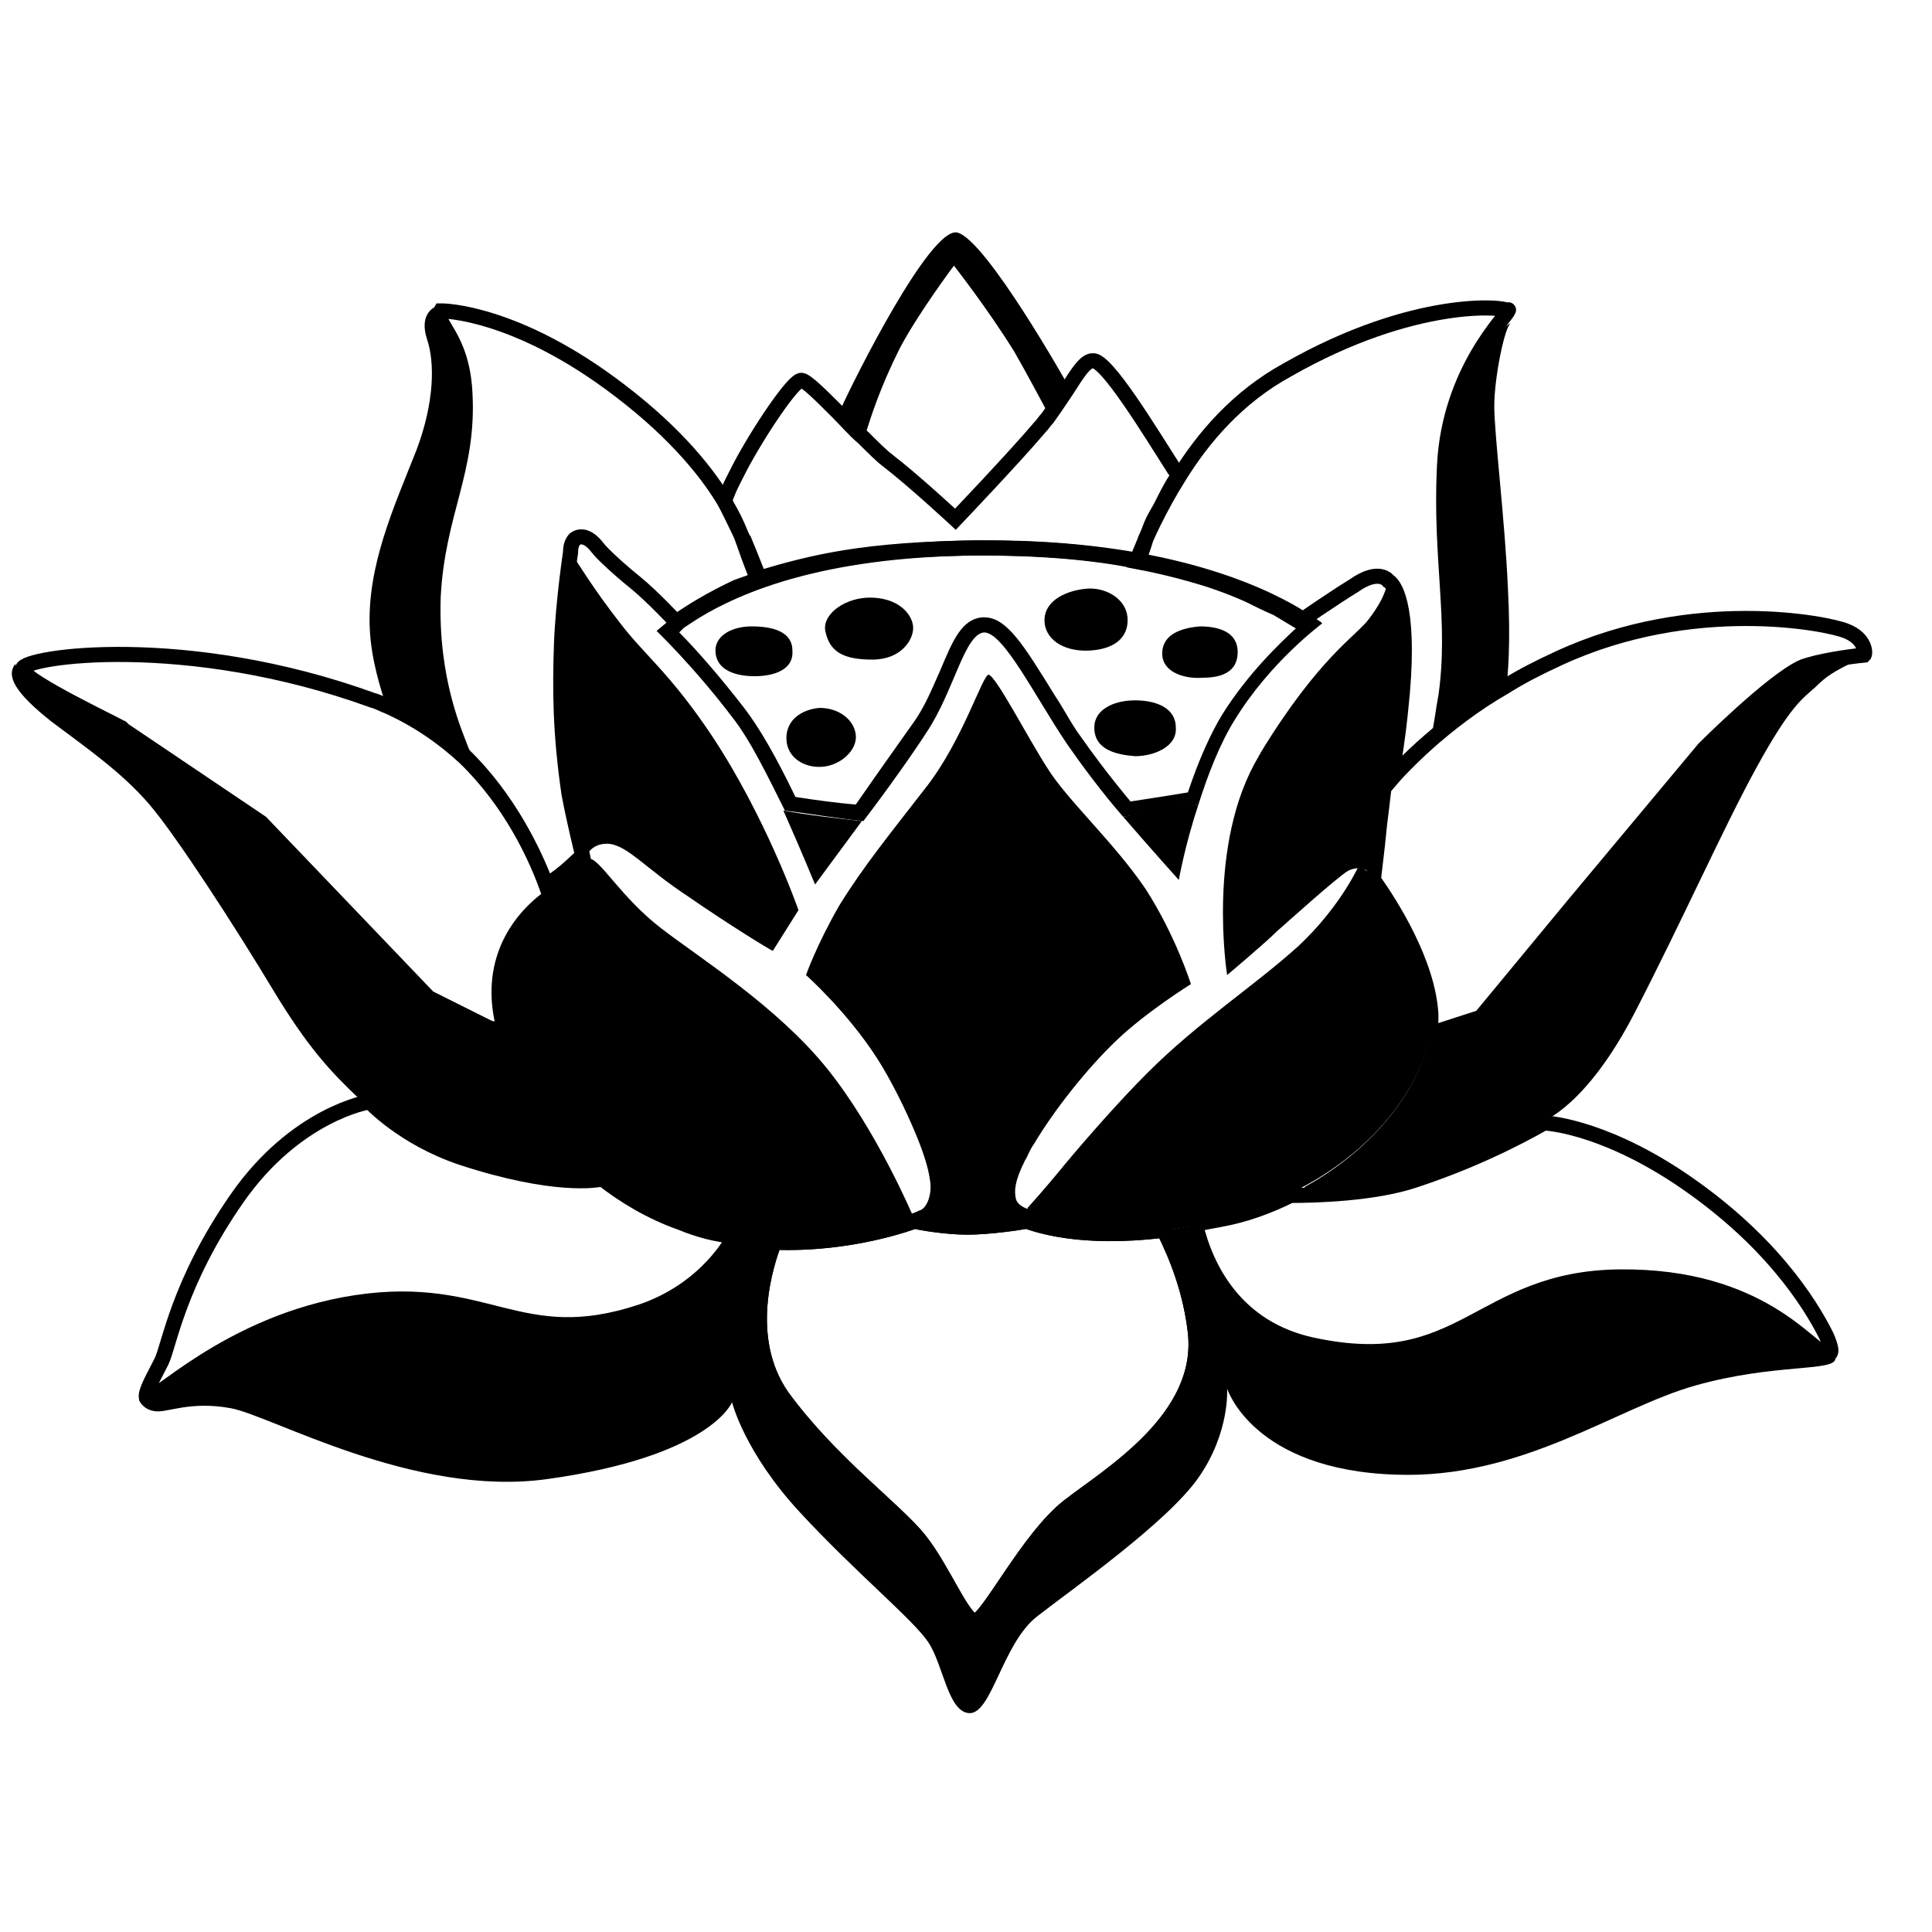 <svg viewBox="0 0 128 128" xmlns="http://www.w3.org/2000/svg">
  <g id="Layer_2_00000132789370996753780900000011295693488330605971_">
    <path d="M56.9,30.9c0,0,0.2-2.7,2.7-7.7c1.2-2.3,3.6-5.5,3.6-5.5s2.2,2.8,4,5.7s3.6,6.6,3.6,6.6l-4.3,4.7l-7,0.5 L56.9,30.9z" fill="none"/>
    <path d="M57.4,39.6c-1.6,0.1-3,1.2-2.7,2.3c0.3,1.3,1.2,1.8,3.1,1.8s2.7-1.3,2.7-2.1S59.6,39.5,57.4,39.6z"/>
    <path d="M69.2,41.1c0,1.2,1.2,2.1,3,2s2.6-1,2.5-2.2s-1.4-2-2.7-1.9C70.8,39.1,69.2,39.7,69.2,41.1z"/>
    <path d="M72.5,48.2c0,1.5,1.5,1.8,2.7,1.9c1.2,0,2.8-0.6,2.7-1.9c0-1.3-1.3-1.8-2.7-1.8S72.5,47,72.5,48.2z"/>
    <path d="M77,43.3c0,1.3,1.6,1.7,2.7,1.6c1.1,0,2.3-0.3,2.3-1.7c0-1.3-1.2-1.7-2.5-1.7C78.3,41.6,77,42,77,43.3z"/>
    <path d="M52.1,48.9c0,1.3,1.2,2,2.4,1.9s2.3-1.1,2.2-2.1s-1.1-1.8-2.4-1.8C53.1,47,52.1,47.7,52.1,48.9z"/>
    <path d="M47.4,43.1c0,1.1,1,1.7,2.6,1.7c1.4,0,2.6-0.5,2.5-1.7c0-1.2-1.2-1.6-2.7-1.6C48.5,41.5,47.4,42.1,47.4,43.1z"/>
    <path d="M99.9,38.9c-0.2-4.5-0.9-10.1-0.9-12s0.7-5.3,1.1-5.5c-0.3,0.1-4.5,3.2-4.8,9.2C95,36.8,96,40.8,95.4,45.8 c-0.1,1.1-0.4,2.2-0.6,3.3c1.3-1.1,3-2.4,5-3.6C99.9,44.8,100.1,42.6,99.9,38.9z"/>
    <path d="M122.3,41.8c-1.2-0.5-10.1-2.3-19,1.8c-1.3,0.6-2.5,1.2-3.6,1.9 c-2.1,1.2-3.7,2.5-5,3.6c-1.4,1.2-2.4,2.3-3,3c-0.1,0.9-0.2,1.7-0.3,2.5C91.2,56.7,91,58,91,58.3c1.2,1.7,3.6,5.5,3.8,8.9 c0,0.4,0,0.8-0.1,1.3l3.4-1.1l6.2-7.5l8.6-10.3c0,0,4.5-4.5,6.5-5.4c1-0.4,3.1-0.7,4.1-0.8l0,0C123.6,43.3,123.6,42.3,122.3,41.8z" fill="none" stroke="#000000" stroke-miterlimit="10"/>
    <path d="M92,38.7C91.9,38.7,91.9,38.7,92,38.7c-0.2-0.1,0,0.6-1.3,2.3c-0.8,1.1-3.3,2.5-7.2,8.9c0,0.1-0.1,0.1-0.1,0.2 c-3.5,5.8-2.1,14.5-2.1,14.5s2.5-2.1,3.3-2.9c0.8-0.7,3.9-3.5,4.7-4c0.8-0.4,1.3,0,1.3,0l0.1,0.2l0.6,0.9l0,0 c0-0.2,0.2-1.6,0.5-3.6l0,0c0-0.3,0.1-0.7,0.1-1c0-0.1,0-0.1,0-0.2c0.1-0.4,0.1-0.8,0.2-1.3c0.2-1.6,0.4-3.5,0.6-5.5 C93.4,40.8,92.5,39,92,38.7z"/>
    <path d="M47.1,48.8c-0.2-0.3-0.3-0.5-0.5-0.7c-2.5-3.7-4.1-4.8-5.6-6.8c-2.1-2.7-3.1-4.5-3.1-4.5l0,0 c0,0-0.5,3.4-0.6,6.1c-0.1,2.9-0.2,5.8,0.5,9.9c0.4,2.6,0.9,4.3,0.9,4.3l0.1-0.3c0,0,0,0,0-0.1l0,0l0,0c0.1-0.3,0.5-0.8,1.3-0.8 c0.6,0,1.1,0.3,1.8,0.8c0.9,0.6,2,1.6,3.6,2.7c2.8,2,5.6,3.6,5.6,3.6l1.7-2.8C52.9,60.2,50.7,54.2,47.1,48.8z" fill="none"/>
    <path d="M121,88.5c-1.1-2.2-3.8-6.5-9.8-10.5c-5.3-3.5-8.9-3.6-8.9-3.6l0,0 c-0.2,0.1-3.7,2.2-8.6,3.8c-2.7,0.9-6.6,1-8.2,1c-1.4,0.7-3,1.3-4.7,1.6c-0.5,0.1-1.1,0.2-1.6,0.3c0.7,3,2.7,6.9,7.7,8 c10.1,2.2,11-4.4,20.4-4.5s12.6,4.9,13.7,5.1C121.4,89.8,121.4,89.4,121,88.5z" fill="none" stroke="#000000" stroke-miterlimit="10"/>
    <path d="M60.6,80.8L60.6,80.8c0,0-4.1,1.6-9.3,1.4c-0.5,1.3-2.2,6.3,0.5,10.2c3.2,4.4,7.5,7.5,9.1,9.5s2.9,5.4,3.7,5.4 c0.8,0,3.5-5.5,6.2-7.6s9-5.8,8.4-11.5c-0.3-2.7-1.2-5-2.1-6.8c-5.7,0.7-8.6-0.3-9.2-0.6c-0.4,0.1-2.5,0.4-3.9,0.4 C62.6,81.2,60.9,80.9,60.6,80.8z" fill="none"/>
    <path d="M108.3,67.1c3.2-6.2,5.9-12.3,8.1-16.3s3-4.5,3.9-5.3c0.7-0.7,1.2-1,2.4-1.6l-3.3-0.2c-0.1,0-0.1,0-0.2,0.1l-6.3,5.7l0,0 l-8.6,10.3l-6.1,7.4l-0.1,0.1l-3.2,1c-0.1,0-0.2,0.1-0.2,0.2c-0.5,3.4-3.5,7.5-8.2,10.1c-0.2,0.1-0.1,0.5,0.1,0.5 c1.9-0.1,4.8-0.3,7-1c5-1.6,8.4-3.6,8.6-3.8l0,0C102.2,74.3,105.1,73.3,108.3,67.1z"/>
    <path d="M91.5,58.9C91.5,59,91.5,59,91.5,58.9C91.5,59,91.5,59,91.5,58.9z" fill="#FD7D84"/>
    <path d="M63.4,34.3c0,0,4-4.2,5.6-6.1c0.2-0.2,0.3-0.4,0.5-0.6c-0.7-1.3-1.5-2.8-2.3-4.2c-1.7-2.9-4-5.7-4-5.7 s-2.4,3.2-3.6,5.5c-1.3,2.5-2,4.5-2.3,5.8c0.6,0.6,1.2,1.1,1.6,1.5C60.5,31.7,63.4,34.3,63.4,34.3z" fill="none"/>
    <path d="M68,80.9c-0.4,0.1-2.5,0.4-3.9,0.4s-3.2-0.3-3.5-0.4l0,0 c0,0-4.1,1.6-9.3,1.4c-0.5,1.3-2.2,6.3,0.5,10.2c3.2,4.4,7.5,7.5,9.1,9.5s2.9,5.4,3.7,5.4c0.8,0,3.5-5.5,6.2-7.6s9-5.8,8.4-11.5 c-0.3-2.7-1.2-5-2.1-6.8C71.5,82.2,68.6,81.1,68,80.9z" fill="none" stroke="#000000" stroke-miterlimit="10"/>
    <path d="M68,80.9c-0.4,0.1-2.5,0.4-3.9,0.4s-3.2-0.3-3.5-0.4l0,0c0,0-4.1,1.6-9.3,1.4c-0.5,1.3-2.2,6.3,0.5,10.2 c3.2,4.4,7.5,7.5,9.1,9.5s2.9,5.4,3.7,5.4c0.8,0,3.5-5.5,6.2-7.6s9-5.8,8.4-11.5c-0.3-2.7-1.2-5-2.1-6.8 C71.5,82.2,68.6,81.1,68,80.9z" fill="none"/>
    <path d="M45.1,81c-2-0.7-3.8-1.8-5.2-2.9c-0.3,0.1-3.2,0.6-9.3-1.4 c-3.9-1.3-6.1-3.7-6.1-3.7l0,0c-0.1,0-4.9,0.8-8.8,6.4s-4.5,9.8-5,10.8s-1.1,2-1,2.4l0,0c0.2,0.7,5.3-5,13.9-6.3 c8.7-1.3,10.8,3.3,18.9,0.6c4.4-1.5,6.1-4.9,6.1-4.9s0,0,0-0.1C47.5,81.8,46.3,81.5,45.1,81z" fill="none" stroke="#000000" stroke-miterlimit="10"/>
    <path d="M68,80.9c-0.4,0.1-2.5,0.4-3.9,0.4s-3.2-0.3-3.5-0.4l0,0c0,0-4.1,1.6-9.3,1.4c-0.5,1.3-2.2,6.3,0.5,10.2 c3.2,4.4,7.5,7.5,9.1,9.5s2.9,5.4,3.7,5.4c0.8,0,3.5-5.5,6.2-7.6s9-5.8,8.4-11.5c-0.3-2.7-1.2-5-2.1-6.8 C71.5,82.2,68.6,81.1,68,80.9z" fill="none"/>
    <path d="M28.7,39.6c0.2-5.6,2.4-8.3,2.1-13.5c-0.2-3.8-1.3-5.1-1.6-5.4l-0.3-0.4c0,0-1.2,0.4-0.6,2.2c0.5,1.5,0.5,4.1-0.7,7.3 c-1.5,3.8-3.3,7.7-3.1,11.9c0.1,2,0.7,3.9,1.1,5.1c2,0.9,3.7,2.1,5.1,3.4c0-0.1-0.1-0.2-0.1-0.2C30.2,48.8,28.5,45.2,28.7,39.6z"/>
    <path d="M54,58.6c0,0,1.4-1.9,3.1-4.2c-1.8-0.2-3.6-0.4-5.2-0.7C53.1,56.4,54,58.6,54,58.6z"/>
    <path d="M78.1,58.3c0,0,0.4-2.3,1.3-5c-1.3,0.2-3,0.5-5,0.8C76.3,56.3,78.1,58.3,78.1,58.3z"/>
    <path d="M68,80.9c-0.4,0.1-2.5,0.4-3.9,0.4s-3.2-0.3-3.5-0.4l0,0 c0,0-4.1,1.6-9.3,1.4c-0.5,1.3-2.2,6.3,0.5,10.2c3.2,4.4,7.5,7.5,9.1,9.5s2.9,5.4,3.7,5.4c0.8,0,3.5-5.5,6.2-7.6s9-5.8,8.4-11.5 c-0.3-2.7-1.2-5-2.1-6.8C71.5,82.2,68.6,81.1,68,80.9z" fill="none" stroke="#000000" stroke-miterlimit="10"/>
    <path d="M36.9,60.9c0,0-0.2-0.8-0.6-2c-0.8-2.2-2.5-5.8-5.5-8.7 c-1.4-1.3-3.1-2.5-5.1-3.4c-0.3-0.1-0.6-0.3-1-0.4c-12.4-4.5-23.1-2.9-23.2-2.1v0.1c0.3,0.8,6,3.5,6.5,3.8c0,0,0.1,0,0.1,0.1 l9.2,6.2l11.1,11.6l4,2l5,1.2L36.9,60.9z" fill="none" stroke="#000000" stroke-miterlimit="10"/>
    <path d="M63.4,34.3c0,0,4-4.2,5.6-6.1c0.2-0.2,0.3-0.4,0.5-0.6c-0.7-1.3-1.5-2.8-2.3-4.2c-1.7-2.9-4-5.7-4-5.7 s-2.4,3.2-3.6,5.5c-1.3,2.5-2,4.5-2.3,5.8c0.6,0.6,1.2,1.1,1.6,1.5C60.5,31.7,63.4,34.3,63.4,34.3z" fill="none"/>
    <path d="M63.2,17.7c0,0-2.4,3.2-3.6,5.5c-1.3,2.5-2,4.5-2.3,5.8c0.6,0.6,1.2,1.1,1.6,1.5c1.6,1.3,4.5,3.9,4.5,3.9 s4-4.2,5.6-6.1c0.2-0.2,0.3-0.4,0.5-0.6c-0.7-1.3-1.5-2.8-2.3-4.2C65.4,20.5,63.2,17.7,63.2,17.7z" fill="none"/>
    <path d="M77.8,31.1c-1.6-2.5-4.5-7.3-5.4-7.2c-0.5,0-1,0.8-1.7,1.9 c-0.4,0.6-0.8,1.2-1.3,1.9c-0.2,0.2-0.3,0.4-0.5,0.6c-1.6,1.9-5.6,6.1-5.6,6.1s-2.8-2.6-4.5-3.9c-0.4-0.3-1-0.9-1.6-1.5 c-0.6-0.5-1.1-1.1-1.7-1.7c-1.1-1.1-2.1-2.1-2.4-2.1c-0.5-0.1-2.9,3.5-4.1,5.8c-0.4,0.8-0.7,1.3-1,2.2c0.8,1.6,1.2,2.5,1.3,2.6 c0.5,1.2,1,2.5,1,2.5c3.7-1.1,7-1.9,14.4-2c4.3,0,7.8,0.3,10.7,0.9c0,0,0.5-1.3,0.5-1.5c0.2-0.4,0.3-0.8,0.5-1.2s0.4-0.7,0.6-1.1 c0.3-0.6,0.6-1.2,1-1.8C78,31.4,77.9,31.2,77.8,31.1z" fill="none" stroke="#000000" stroke-miterlimit="10"/>
    <path d="M57.3,28.9c0.4-1.3,1-3.2,2.3-5.8c1.2-2.3,3.6-5.5,3.6-5.5s2.2,2.8,4,5.7c0.8,1.4,1.6,2.9,2.3,4.2c0.5-0.6,0.9-1.3,1.3-1.9 l0,0c0,0-5.5-9.8-7.4-10.2c-1.8-0.3-6.8,9.7-7.7,11.7C56.2,27.8,56.8,28.4,57.3,28.9z"/>
    <path d="M99.9,20.6C99.9,20.5,100,20.5,99.9,20.6c-0.1-0.3-6.2-0.9-14.6,3.9 c-3.3,1.8-5.6,4.5-7.2,7.1c-1.2,1.9-2.3,4.2-2.8,5.6c1.6,0.3,3.2,0.7,4.8,1.2c0.9,0.3,1.7,0.6,2.6,1c0.6,0.3,1.2,0.6,1.9,0.9 c0.5,0.3,1,0.6,1.5,0.9c0.1-0.1,2.3-1.6,3.6-2.4c1.7-1.2,2.3-0.3,2.3-0.3c0.5,0.3,1.5,2.1,0.8,8.5c-0.2,2-0.4,3-0.6,4.6 c0.6-0.7,1.8-1.9,3.2-3.1c0.2-1.1,0.2-1.3,0.4-2.4c0.7-5-0.4-9-0.1-15.2C96,24.5,99.9,20.9,99.9,20.6z" fill="none" stroke="#000000" stroke-miterlimit="10"/>
    <path d="M49.3,36c-0.1-0.2-0.3-1.1-1.2-2.6c-1.1-1.9-3.2-4.6-7-7.5 c-6.9-5.3-11.8-5.3-11.8-5.3s0,0-0.1,0c-0.5,0.8,1.4,1.6,1.6,5.4c0.3,5.2-1.8,7.9-2.1,13.5c-0.2,5.6,1.5,9.2,1.9,10.3 c0,0.1,0.1,0.1,0.1,0.2c3,2.9,4.7,6.5,5.5,8.7c0.2-0.1,0.3-0.3,0.5-0.4c1-0.7,1.5-1.3,1.9-1.6c-0.1-0.5-0.5-2-0.9-4.1 c-0.6-4.1-0.6-7-0.5-9.9c0.1-2.8,0.6-6.1,0.6-6.1l0,0c0-0.4,0.1-0.7,0.3-0.9c0.6-0.4,1.2,0.2,1.5,0.6s1.5,1.5,2.5,2.3 c1.1,0.9,2.5,2.4,2.7,2.6c1-0.7,2.3-1.5,4-2.3l1.4-0.5C50.2,38.4,49.7,37.2,49.3,36z" fill="none" stroke="#000000" stroke-miterlimit="10"/>
    <path d="M121,88.5c0.4,0.9,0.6,1.4,0.6,1.4s-4.9-5.3-14.3-5.2c-9.4,0.1-10.2,6.7-20.4,4.5c-5.1-1.1-7-5-7.7-8 c-0.7,0.1-1.3,0.2-1.9,0.3c0.9,1.8,1.8,4.2,2.1,6.8c0.5,5.7-5.7,9.4-8.4,11.5s-5.4,7.6-6.2,7.6c-0.8,0-2.1-3.3-3.7-5.4 s-5.9-5.1-9.1-9.5c-2.8-3.8-1-8.9-0.5-10.2c-0.9,0-1.8-0.1-2.7-0.3c0,0.1,0,0.1,0,0.1s-1.6,3.4-6.1,4.9c-8.1,2.7-10.2-1.9-18.9-0.6 c-8.8,1.2-14.3,7-14.5,6.3l0.1-0.1l-0.2,0.1c0,0,0.2,0.7,1.1,0.8c0.8,0.1,2.3-0.7,5-0.2s12.1,5.9,20.9,4.7 c10.9-1.5,12.3-5.1,12.3-5.1s0.8,3.3,4.5,7.3s7.5,7.1,8.5,8.6s1.3,4.6,2.7,4.7c1.5,0.1,2.2-4.6,4.5-6.4s8.6-6.2,10.7-9.2 s1.9-5.9,1.9-5.9s1.7,5.4,11.2,5.7c8.3,0.3,14.5-4.4,19.8-5.9s9.3-0.9,9.3-1.8C121.6,89.6,121.3,89.1,121,88.5z"/>
    <path d="M33.4,68.1L32,67.5l-4-2l0,0L16.9,54l0,0l-9.3-6.2l0,0c0,0-6.3-2.9-6.6-3.8l0,0c-0.6,0.8,0,1.9,2.4,3.8 c2.4,1.8,4.7,3.4,6.5,5.5s5.8,8.3,8.2,12.3c2.3,3.8,3.8,5.4,5.7,7.2l0,0c0,0,2.2,2.4,6.1,3.7c6,2,9.4,1.7,9.7,1.7 C36,75.1,34.1,71.1,33.4,68.1z"/>
    <polygon fill="none" points="68.1,80.6 68.1,80.4 68,80.8 "/>
    <polygon fill="none" points="68.1,80.6 68.1,80.4 68,80.8 "/>
    <path d="M94.6,66c0-0.1,0-0.1,0-0.2c-0.1-0.4-0.2-0.8-0.3-1.1c0-0.1,0-0.1-0.1-0.2c-0.1-0.4-0.2-0.7-0.4-1.1c0-0.1,0-0.1-0.1-0.2 c-0.2-0.4-0.3-0.7-0.5-1.1l0,0c-0.2-0.4-0.4-0.7-0.5-1c0-0.1-0.1-0.1-0.1-0.2c-0.2-0.3-0.4-0.6-0.5-0.9c0-0.1-0.1-0.1-0.1-0.2 c-0.2-0.3-0.3-0.5-0.5-0.8c0,0,0-0.1-0.1-0.1c-0.2-0.2-0.3-0.5-0.5-0.7c-0.2-0.3-0.3-0.5-0.5-0.6c-0.1-0.1-0.1-0.1-0.2-0.2 c-0.1-0.1-0.1-0.2-0.1-0.2S88.9,60,86,62.7c-3,2.7-6.6,5-10,8.4c-1.8,1.8-4,4.3-5.5,6.1c-1.3,1.6-2.4,2.8-2.4,2.8L68,80.3l-0.1,0.4 l0.3-0.2v0.2c0,0,0,0-0.1,0c0.6,0.3,3.7,1.5,9.3,0.8c0.6-0.1,1.3-0.2,1.9-0.3c0.5-0.1,1-0.5,1.6-0.6c1.7-0.4,3.3-0.9,4.7-1.6 c5.4-2.6,8.7-7.1,9.2-10.8c0.1-0.4,0.1-0.9,0.1-1.3C94.7,66.8,94.7,66.4,94.6,66z"/>
    <path d="M89.2,38.6c-1.3,0.9-3,1.9-3.2,2c0.7,0.4,1.2,0.8,1.4,0.9l0.1,0.1l0,0c-0.1,0.1-3.4,2.6-5.8,6.4l0,0 c-1,1.6-1.8,3.7-2.4,5.6c-0.9,2.7-1.3,5-1.3,5s-1.8-2-3.7-4.2c-1.4-1.7-2.9-3.5-3.7-4.8c-2.1-3.1-4.3-7.5-5.5-7.4 c-1.3,0.1-2,3.9-3.8,6.6c-0.9,1.3-2.6,3.7-4.2,5.9c-1.6,2.2-3.1,4.2-3.1,4.2s-0.9-2.2-2.1-4.8c-1-2.2-2.3-4.7-3.5-6.2 c-0.5-0.6-0.9-1.2-1.3-1.7c-2-2.4-3.6-4-3.6-4l1.2-1l0,0c-0.1-0.1-1.4-1.1-2.5-2c-1-0.8-2.2-1.8-2.5-2.3s-0.8-1-1.5-0.6 c-0.2,0.1-0.3,0.5-0.3,0.9c0,0,1,1.8,3.1,4.5c1.6,2,3.1,3.1,5.6,6.8c0.2,0.2,0.3,0.5,0.5,0.7c3.6,5.4,5.7,11.5,5.7,11.5L51,63.3 c0,0-2.7-1.6-5.6-3.6c-1.6-1.1-2.7-2.1-3.6-2.7c-0.7-0.5-1.2-0.8-1.8-0.8c-0.8,0-1.2,0.5-1.3,0.8l0,0l0,0l0,0l0,0 c0.2-0.1,0.3-0.2,0.5-0.1c0.3,0,0.7,0.5,1.3,1.2c0.8,0.9,1.9,2.3,3.4,3.5c2.6,2.1,7.7,5.2,11,9.3c1.1,1.3,2.1,2.9,2.9,4.3 c1.5,2.7,2.6,5,2.8,5.5c0.1,0,0.2,0,0.3,0c0.5-0.1,0.8-1.1,0.7-2.1c-0.1-0.6-0.4-1.7-0.9-2.9C60,74,59,72,58.1,70.6 c-2-3.1-4.7-5.5-4.7-5.5s0.7-2,2.2-4.6s3.4-4.8,5.8-7.9c2.3-3.1,3.6-7.4,4.1-7.4c0.4,0,2.5,4.1,3.9,6.2c1.3,2.1,4.5,4.9,6.5,8 s3.2,6.1,3.2,6.1s-2.9,1.9-4.9,3.7s-4.2,4.7-5.5,6.9c-0.2,0.4-0.4,0.7-0.6,1.1c-0.7,1.4-0.7,2.1-0.6,2.5c0.1,0.5,0.8,0.7,0.8,0.7 l0,0l0,0c0,0,0.9-1.2,2.3-2.7c1.6-1.9,3.7-4.3,5.5-6.1c3.4-3.4,7-5.7,10-8.4c3-2.7,4.2-5.5,4.2-5.5s0.1,0.1,0.1,0.2l-0.1-0.2 c0,0-0.5-0.4-1.3,0s-3.9,3.2-4.7,4c-0.8,0.7-3.3,2.9-3.3,2.9s-1.4-8.7,2.1-14.5c0-0.1,0.1-0.1,0.1-0.2c3.9-6.4,6.4-7.8,7.2-8.9 c1.3-1.7,1-2.4,1.2-2.3h0.1C91.4,38.4,90.8,37.5,89.2,38.6z" fill="none"/>
    <path d="M75.9,58.9c-2.1-3.1-5.2-5.9-6.5-8c-1.3-2-3.4-6.1-3.9-6.2c-0.4,0-1.7,4.3-4.1,7.4c-2.4,3.1-4.2,5.3-5.8,7.9 c-1.5,2.6-2.2,4.6-2.2,4.6s2.7,2.4,4.7,5.5c0.9,1.4,1.9,3.4,2.6,5.1c0.5,1.2,0.8,2.2,0.9,2.9c0.2,1-0.2,2-0.7,2.1 c0,0-0.4,0.2-0.5,0.2l-0.1,0.4l0.2,0.1l0,0c0.3,0.1,2.1,0.4,3.5,0.4c1.4,0,3.5-0.3,3.9-0.4H68v-0.2l0,0l0.1-0.6l0,0l0,0 c0,0-0.7-0.2-0.8-0.7c-0.1-0.5-0.1-1.1,0.6-2.5c0.2-0.3,0.3-0.7,0.6-1.1c1.3-2.2,3.5-5,5.5-6.9s4.9-3.7,4.9-3.7S77.9,62,75.9,58.9z "/>
    <path d="M51.2,63l1.7-2.7l0,0c-0.1-0.3-2.2-6.2-5.7-11.5c-2.8-4.2-4.5-5.4-6.1-7.5c-1.8-2.3-2.8-4-3.1-4.4h-0.1 c-0.1,0.6-0.5,3.5-0.6,6c-0.1,2.9-0.2,5.8,0.5,9.9c0.4,2.6,0.9,4.3,0.9,4.3l0.1-0.3c0,0,0.3-0.9,1.4-0.9c1.3,0,2.5,1.6,5.4,3.5 C48.2,61.2,50.8,62.8,51.2,63C51.1,63,51.2,63,51.2,63z"/>
    <path d="M39.1,56.9c0.7,0.1,2.1,2.6,4.7,4.6s7.7,5.2,11,9.3c3.3,4.1,5.7,9.8,5.7,9.8l-0.1,0.5c0,0-7.8,3-15.5,0.2 s-11.5-9.9-12.2-14s1.4-7,3.9-8.6C38.2,57.7,38.4,56.8,39.1,56.9z"/>
  </g>
  <path d="M65.5,36.8c10.6,0,16.7,2.5,19.7,4.2l0.4,0.3l0.4,0.2c-1.2,1.1-3.3,3.1-5,5.8c-0.8,1.3-1.6,3.1-2.3,5.2 c-1.2,0.2-2.5,0.4-3.8,0.6c-1.5-1.8-2.6-3.3-3.3-4.3C71,48,70.5,47,69.9,46.1c-2.1-3.4-3.2-5.2-4.7-5.2h-0.1l0,0 c-1.4,0.1-2,1.6-2.8,3.5c-0.5,1.1-1,2.4-1.8,3.5c-0.7,1-2,2.8-3.8,5.4c-1.3-0.1-2.7-0.3-4-0.5c-1.3-2.7-2.4-4.6-3.4-5.9 c-1.7-2.2-3.3-4-4.3-5l0.3-0.3l0.3-0.2c3.1-2.1,8.8-4.5,19.1-4.6C65,36.8,65.2,36.8,65.5,36.8 M65.5,35.8c-0.2,0-0.5,0-0.7,0 c-11,0.1-17,2.8-20.1,5l0,0l-1.2,1c0,0,2.5,2.4,5,5.7c1.2,1.5,2.4,4,3.5,6.2c1.6,0.2,3.3,0.5,5.2,0.7c1.6-2.1,3.3-4.5,4.2-5.9 c1.8-2.7,2.5-6.5,3.8-6.6l0,0c1.3,0,3.4,4.3,5.5,7.4c0.9,1.3,2.3,3.2,3.7,4.8c1.9-0.2,3.6-0.5,5-0.8c0.6-1.9,1.4-4,2.4-5.6 c2.4-3.9,5.7-6.3,5.8-6.4c0,0,0,0-0.1-0.1l-1.4-0.9l0,0C83.4,38.7,77,35.8,65.5,35.8L65.5,35.8z"/>
</svg>
